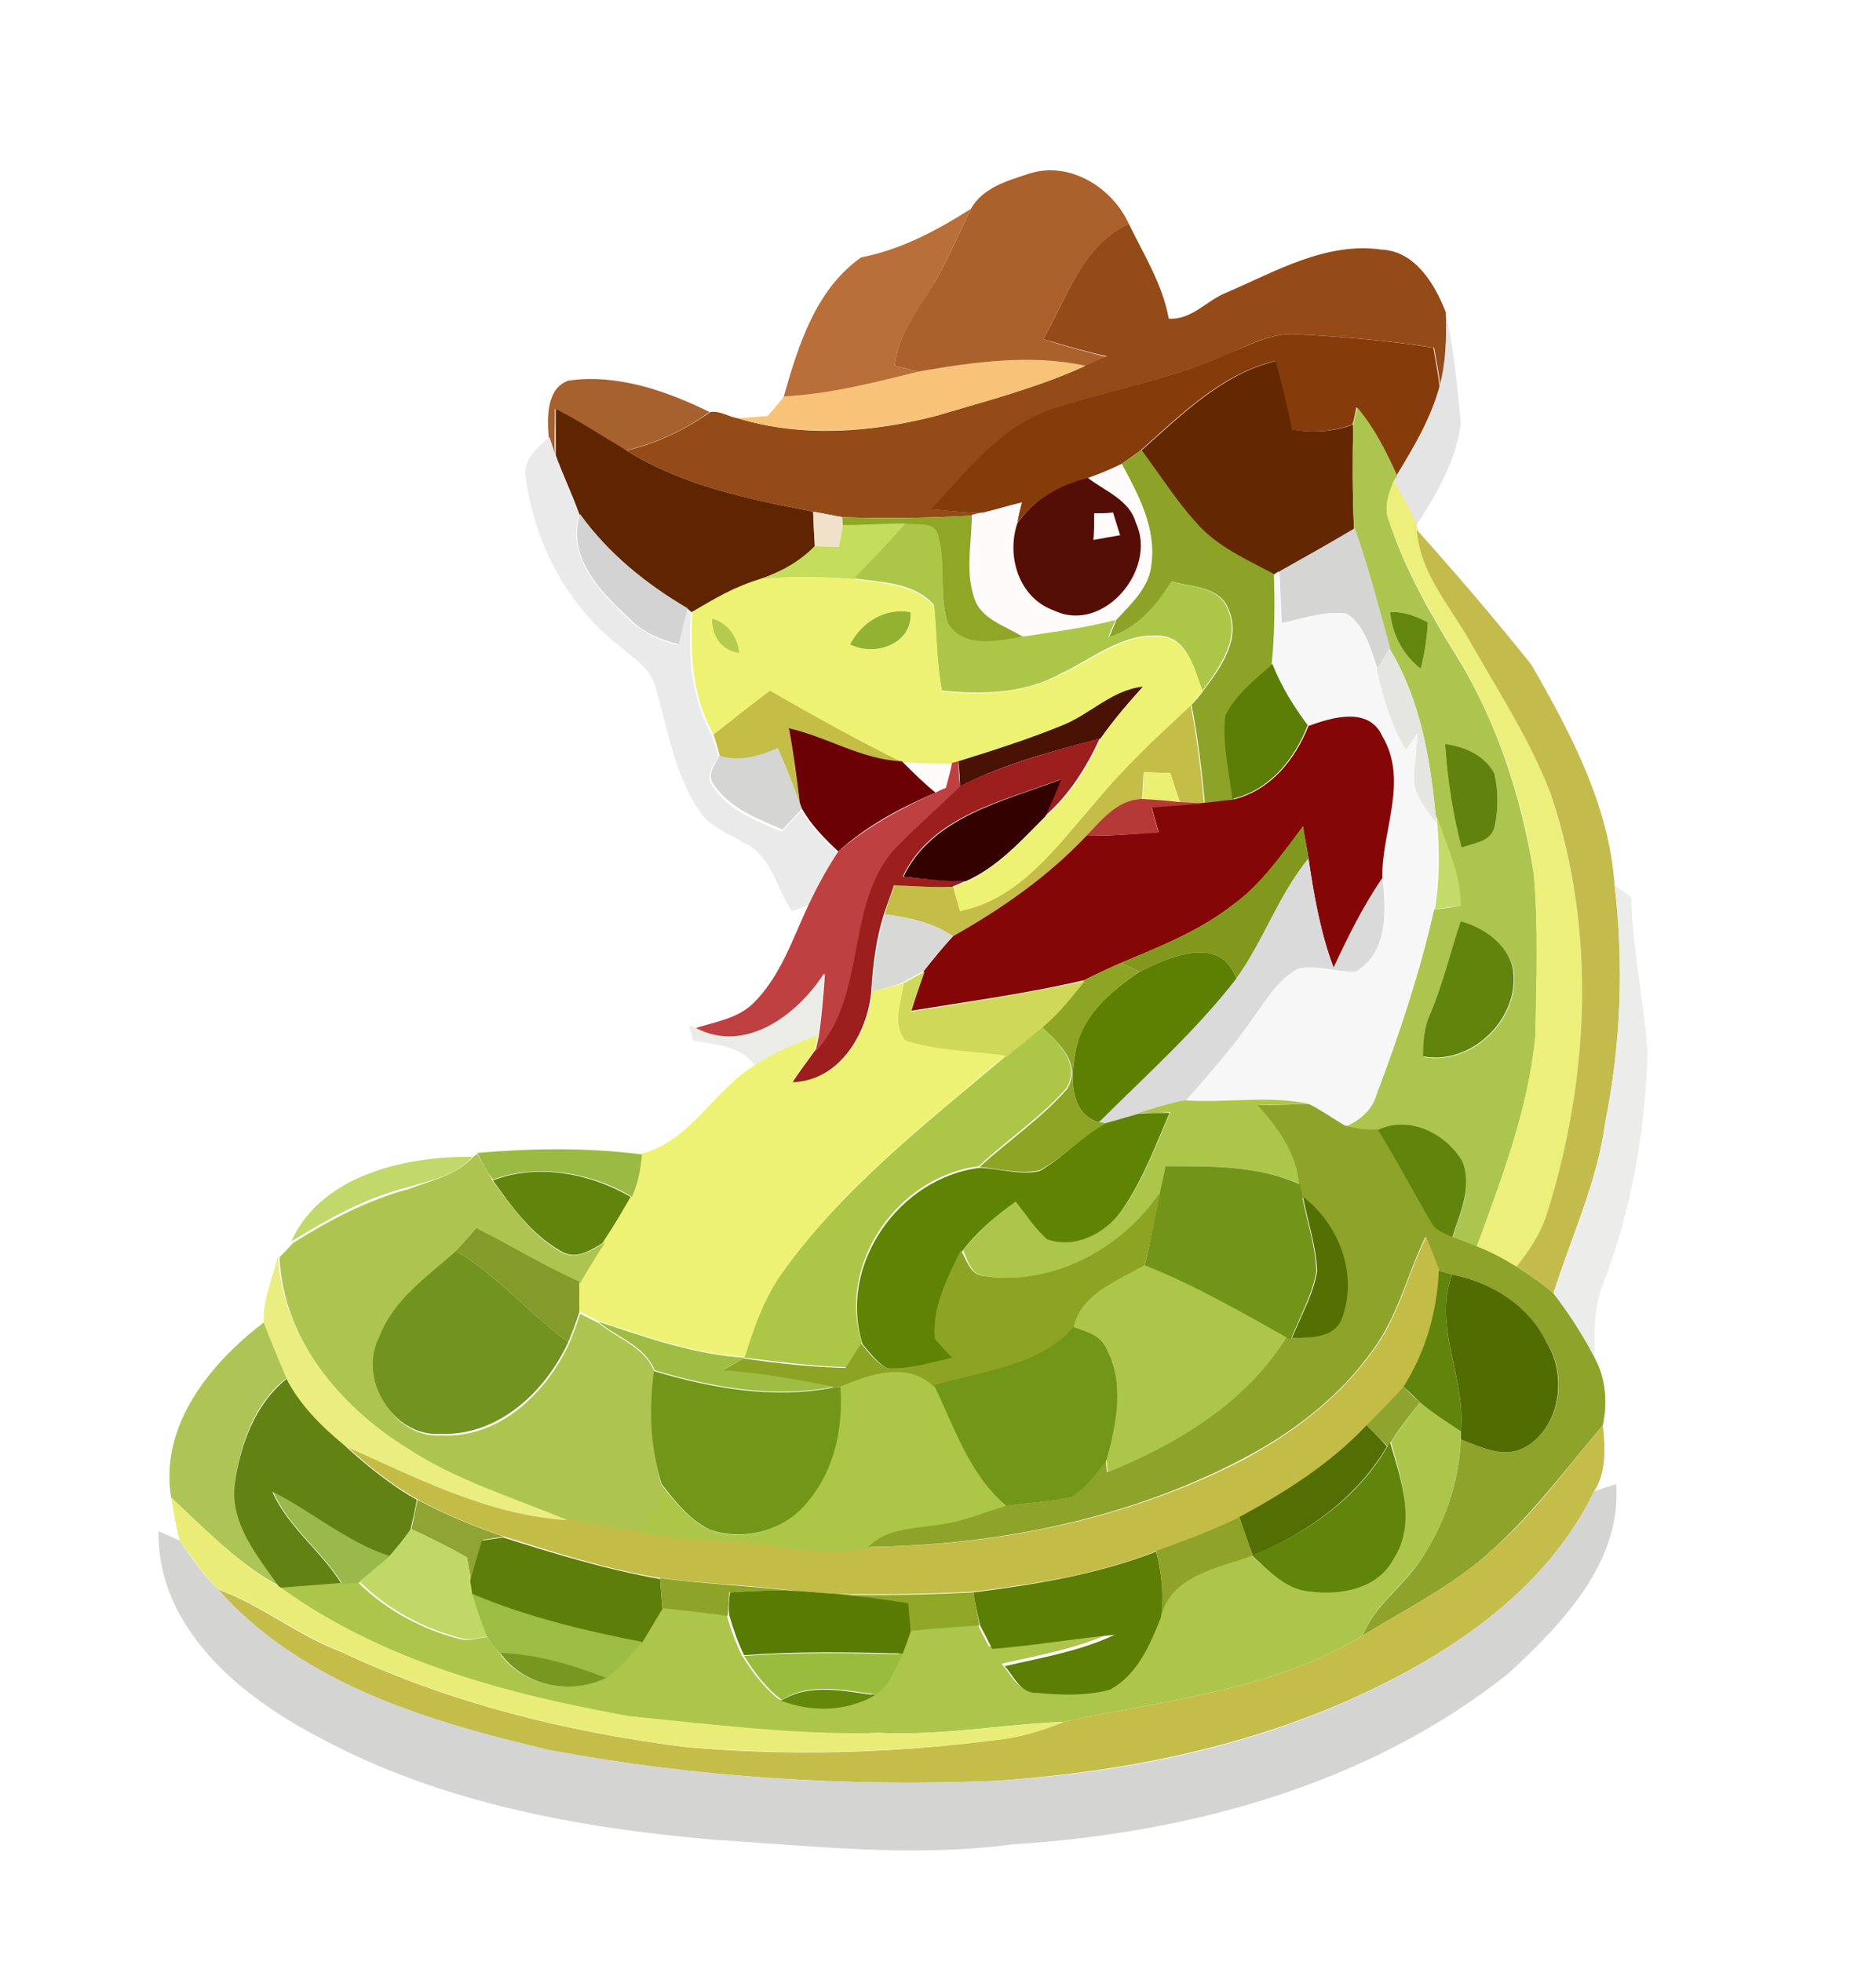 <?xml version="1.0" encoding="utf-8"?>
<!-- Generator: Adobe Illustrator 26.0.3, SVG Export Plug-In . SVG Version: 6.00 Build 0)  -->
<svg version="1.1" id="Layer_1" xmlns="http://www.w3.org/2000/svg" xmlns:xlink="http://www.w3.org/1999/xlink" x="0px" y="0px"
	 viewBox="0 0 239 250" style="enable-background:new 0 0 239 250;" xml:space="preserve">
<style type="text/css">
	.st0{fill:#AB612B;}
	.st1{fill:#B96F39;}
	.st2{fill:#944B18;}
	.st3{fill:#E5E4E4;}
	.st4{fill:#863B0A;}
	.st5{fill:#F8C378;}
	.st6{fill:#632701;}
	.st7{fill:#A7612E;}
	.st8{fill:#5F2501;}
	.st9{fill:#ACC54F;}
	.st10{fill:#EAEAEA;}
	.st11{fill:#8DA327;}
	.st12{fill:#FEFBFA;}
	.st13{fill:#540E06;}
	.st14{fill:#ECF07A;}
	.st15{fill:#F2E1CA;}
	.st16{fill:#D4D3D3;}
	.st17{fill:#8FA626;}
	.st18{fill:#C4DD5D;}
	.st19{fill:#ACC747;}
	.st20{fill:#D5D5D3;}
	.st21{fill:#C3BC4D;}
	.st22{fill:#EEF272;}
	.st23{fill:#F7F7F7;}
	.st24{fill:#94B232;}
	.st25{fill:#63860E;}
	.st26{fill:#B6CA4D;}
	.st27{fill:#E5E6E2;}
	.st28{fill:#5C7E06;}
	.st29{fill:#491205;}
	.st30{fill:#C4BD46;}
	.st31{fill:#C4BD47;}
	.st32{fill:#840606;}
	.st33{fill:#6B0105;}
	.st34{fill:#9C1F1D;}
	.st35{fill:#61830D;}
	.st36{fill:#BF4040;}
	.st37{fill:#EBEF72;}
	.st38{fill:#340101;}
	.st39{fill:#B53937;}
	.st40{fill:#C3DB68;}
	.st41{fill:#81981C;}
	.st42{fill:#D9DAD9;}
	.st43{fill:#ECECEB;}
	.st44{fill:#D8D8D7;}
	.st45{fill:#61840D;}
	.st46{fill:#5D8002;}
	.st47{fill:#8DA424;}
	.st48{fill:#EBECE8;}
	.st49{fill:#CFD858;}
	.st50{fill:#EEF274;}
	.st51{fill:#ABC648;}
	.st52{fill:#8DA32A;}
	.st53{fill:#5F8303;}
	.st54{fill:#C1D86A;}
	.st55{fill:#ADC550;}
	.st56{fill:#9BBA43;}
	.st57{fill:#729519;}
	.st58{fill:#8CA324;}
	.st59{fill:#557002;}
	.st60{fill:#839B29;}
	.st61{fill:#C3BC46;}
	.st62{fill:#EAEE80;}
	.st63{fill:#729320;}
	.st64{fill:#ACC649;}
	.st65{fill:#61840C;}
	.st66{fill:#516C01;}
	.st67{fill:#9FBD43;}
	.st68{fill:#ADC457;}
	.st69{fill:#729617;}
	.st70{fill:#729618;}
	.st71{fill:#628213;}
	.st72{fill:#8FA42E;}
	.st73{fill:#ACC64B;}
	.st74{fill:#536E02;}
	.st75{fill:#C4BD49;}
	.st76{fill:#61840B;}
	.st77{fill:#D4D4D3;}
	.st78{fill:#9BB94A;}
	.st79{fill:#E9ED78;}
	.st80{fill:#8FA432;}
	.st81{fill:#8EA327;}
	.st82{fill:#C0D866;}
	.st83{fill:#5D7E09;}
	.st84{fill:#5C7E04;}
	.st85{fill:#8EA428;}
	.st86{fill:#9CBC44;}
	.st87{fill:#597B03;}
	.st88{fill:#90A626;}
	.st89{fill:#779721;}
	.st90{fill:#9ABC3D;}
	.st91{fill:#648809;}
</style>
<g id="_x23_ab612bff">
	<path class="st0" d="M123.7,26.6c1.5-2.7,4.7-3.6,7.5-4.5c5.1-1.6,10.5,1.8,12.6,6.4c-5.8,2.8-7.9,9.4-10.9,14.7
		c2.7,0.9,5.4,1.6,8.1,2.3c-0.9,0.4-1.8,0.8-2.7,1.2c-7-1.6-14.2-0.5-21.1,0.7c-0.8-0.2-2.4-0.6-3.2-0.8c0.4-4.3,3.3-7.6,5.4-11.2
		C121,32.5,122.3,29.5,123.7,26.6z"/>
</g>
<g id="_x23_b96f39ff">
	<path class="st1" d="M109.7,32.8c5.1-1,9.6-3.4,14-6.2c-1.4,2.9-2.7,5.9-4.3,8.8c-2,3.6-5,6.9-5.4,11.2c0.8,0.2,2.4,0.6,3.2,0.8
		c-5.7,1.4-11.5,2.9-17.4,3.3C101.7,44,103.9,36.9,109.7,32.8z"/>
</g>
<g id="_x23_944b18ff">
	<path class="st2" d="M132.9,43.2c3-5.2,5-11.9,10.9-14.7c1.9,3.9,4.3,7.7,5.1,12.1c2.9,0.2,4.8-2.3,7.3-3.3
		c6.3-2.7,12.7-6.5,19.8-5.5c4.3,0.2,6.8,4.4,8.2,8c0.1,3.1,0.1,6.3-0.7,9.4c-0.2-1.6-0.5-3.3-0.8-4.9c-5.7-0.9-11.5-1.4-17.3-1.7
		c-3.3-0.3-6.2,1.3-9.1,2.6c-6.9,3-14.3,4.4-21.4,6.7c-6.9,2-11.4,8-16.1,13c2.2,0.2,4.4,0.4,6.6,0.5c-0.4,0.1-1.1,0.3-1.5,0.3
		c-5.5,0.3-11,0.4-16.5,0.2c-1.3-0.2-2.5-0.5-3.8-0.7c-8.2-1.6-16.6-3.3-23.8-7.8c3.9-0.9,7.4-2.6,10.7-4.9c1.2-0.2,2.3,0.6,3.5,0.8
		c8.2,2.5,17.1,1.8,25.2-0.3c6.4-1.9,13-3.6,19.1-6.4c0.9-0.4,1.8-0.8,2.7-1.2C138.3,44.8,135.6,44,132.9,43.2z"/>
</g>
<g id="_x23_e5e4e4ff">
	<path class="st3" d="M184.2,39.9c1,4.7,1.5,9.4,1.9,14.1c-0.6,4.7-3.1,9-5.7,13c-0.8-2-1.8-3.9-2.9-5.8l0.4-0.6
		c2.3-3.6,4.4-7.3,5.5-11.4C184.2,46.2,184.3,43,184.2,39.9z"/>
</g>
<g id="_x23_863b0aff">
	<path class="st4" d="M156.2,45.2c2.9-1.2,5.9-2.9,9.1-2.6c5.8,0.3,11.6,0.8,17.3,1.7c0.3,1.6,0.6,3.3,0.8,4.9
		c-1.1,4.1-3.3,7.8-5.5,11.4c-1.4-3.1-2.9-6.1-5.1-8.7c-0.1,0.5-0.3,1.6-0.5,2.2c-2.5,0.9-5.2,1.1-7.8,0.6c-0.7-2.9-1.4-5.8-2.1-8.7
		c-6.9,1.7-12,6.9-17.1,11.4c-0.8,0.6-1.7,1.2-2.5,1.8c-1.4,0.7-2.8,1.3-4.3,1.8c-3.6,0.9-6.9,2.7-9,5.8c0.1-0.7,0.5-2,0.6-2.7
		c-1.6,0.4-3.3,0.9-4.9,1.3c-2.2-0.1-4.4-0.3-6.6-0.5c4.7-5,9.2-11,16.1-13C141.9,49.6,149.4,48.2,156.2,45.2z"/>
</g>
<g id="_x23_f8c378ff">
	<path class="st5" d="M117.2,47.3c7-1.2,14.1-2.2,21.1-0.7c-6.1,2.8-12.7,4.5-19.1,6.4c-8.2,2.1-17.1,2.7-25.2,0.3
		c1.2-0.1,2.5-0.2,3.8-0.3c0.7-0.8,1.4-1.6,2.1-2.5C105.8,50.2,111.5,48.7,117.2,47.3z"/>
</g>
<g id="_x23_632701ff">
	<path class="st6" d="M145.4,57.4c5.1-4.5,10.2-9.7,17.1-11.4c0.8,2.9,1.5,5.8,2.1,8.7c2.6,0.5,5.3,0.3,7.8-0.6
		c-0.1,4.4-0.1,8.9,0.1,13.3c-3.1,1.9-6.4,3.7-9.6,5.5l-0.6,0.4c-3.5-2-7.3-3.6-10-6.6C149.8,63.7,147.7,60.5,145.4,57.4z"/>
</g>
<g id="_x23_a7612eff">
	<path class="st7" d="M72.4,48.5c6.2-0.9,12.5,1.3,18,4c-3.2,2.3-6.8,4-10.7,4.9c-2.9-1.9-5.9-3.7-9-5.3c0,2-0.1,4,0,6
		c-0.2-0.6-0.6-1.8-0.8-2.4C69.7,53.2,69.6,49.5,72.4,48.5z"/>
</g>
<g id="_x23_5f2501ff">
	<path class="st8" d="M70.8,52.1c3.1,1.6,6.1,3.5,9,5.3c7.2,4.5,15.6,6.2,23.8,7.8c0.1,1.5,0.1,2.9,0.2,4.4c-1.9,2-4.4,3.3-7,4.2
		c-3.1,1-5.9,2.6-8.7,4.2l-0.6-0.5c-5.3-3.1-10-7-13.7-12c-0.9-2.5-2.1-5-3-7.5C70.8,56.1,70.8,54.1,70.8,52.1z"/>
</g>
<g id="_x23_acc54fff">
	<path class="st9" d="M172.9,51.9c2.2,2.6,3.7,5.6,5.1,8.7l-0.4,0.6c-0.6,1.6-1.3,3.3-0.7,5c2,6.2,5.2,11.8,8.6,17.3
		c5.2,8.4,8.3,18,9.9,27.8c0.6,6.9,0.4,13.8,0.2,20.8c-0.9,9.3-4.3,18.1-7.5,26.9c-1-0.4-2.1-0.8-3.1-1.2c1-3.1,2.7-6.6,1.2-9.9
		c-2.1-3.5-6.8-5.7-10.7-3.8c-1.4,0.1-2.8-0.1-4.2-0.5c1.9-0.8,3.5-2.1,4.1-4.2c2.9-7.7,5.5-15.5,7.3-23.5c0.8-0.1,2.5-0.3,3.3-0.5
		c0-4.1-1.8-7.8-3.1-11.5c-0.7-7.4-2-14.8-5.9-21.3c-1.5-5.1-2.7-10.3-4.5-15.2c-0.2-4.4-0.2-8.9-0.1-13.3
		C172.5,53.5,172.8,52.5,172.9,51.9 M177.1,78c0.4,2.8,1.7,5.4,3.9,7.2c0.5-1.9,0.8-3.9,0.9-5.9C180.4,78.5,178.8,77.9,177.1,78
		 M184.1,94.8c0.3,4.4,1.1,8.9,2.1,13.2c1.5-0.7,3.7-0.7,4.2-2.6c0.5-2.2,0.5-4.6,0-6.8C189.1,96.3,186.6,95.1,184.1,94.8
		 M182.2,129.2c-0.8,1.7-0.9,3.6-0.8,5.5c6.3,1.1,12.5-5.1,11.4-11.4c-0.9-3-3.7-5-6.6-5.8C184.8,121.3,183.8,125.4,182.2,129.2z"/>
</g>
<g id="_x23_eaeaeaff">
	<path class="st10" d="M67,61c-0.5-2.4,1.4-3.9,3-5.3c0.2,0.6,0.6,1.8,0.8,2.4c0.9,2.5,2.1,4.9,3,7.5c-1.7,5.5,2.7,9.9,6.3,13.3
		c1.7,1.7,3.9,2.7,6.2,3.3c0.4-1.5,0.8-3.1,1.1-4.6l0.6,0.5c-0.3,5.4,0,10.8,2.7,15.6c0.3,0.9,0.6,1.8,0.8,2.7
		c-0.6,1.1-1.7,2.5-0.7,3.8c2,3.1,5.6,4.4,8.8,5.8c0.8-0.9,1.6-1.8,2.5-2.7c1.2,2,2.9,3.8,4.6,5.4c-1.4,2.1-2.6,4.4-3.7,6.6
		c-0.5,0.2-1.6,0.6-2.1,0.8c-2-2.9-2.6-7.1-6.1-8.7c-2-1.2-4.5-2.1-5.8-4.2c-3.1-4.7-3.9-10.3-5.5-15.6c-0.6-2.5-2.9-3.8-4.6-5.3
		C72.2,77.1,68.1,69.1,67,61z"/>
</g>
<g id="_x23_8da327ff">
	<path class="st11" d="M142.9,59.1c0.9-0.6,1.7-1.1,2.5-1.8c2.3,3.1,4.4,6.4,7,9.3c2.7,3.1,6.5,4.7,10,6.6c0.1,3.8,0,7.6-0.1,11.4
		c-2.2,2-4.7,3.9-6,6.6c-0.5,3.6,0.4,7.2,0.9,10.7c-1.2,0.2-2.5,0.3-3.7,0.4c-0.4-4.2-0.9-8.4-1.7-12.5c0.4-0.4,1.2-1.3,1.5-1.8
		c2.2-2.9,4.9-6.6,3.2-10.4c-1.1-2.9-4.7-2.8-7.2-3.5c-1.9,3.2-4.4,6-8,7.1c0.2-0.5,0.7-1.6,0.9-2.2c1.9-2.1,4.3-4.2,4.5-7.2
		C147.3,67.3,145,63,142.9,59.1z"/>
</g>
<g id="_x23_fefbfaff">
	<path class="st12" d="M138.6,60.9c1.4-0.5,2.9-1.1,4.3-1.8c2.1,3.9,4.4,8.1,3.7,12.7c-0.2,3-2.5,5.2-4.5,7.2
		c-3.9,1-7.8,1.5-11.7,2.1c-2.3-1.5-5.7-2.3-6.4-5.4c-0.9-3.3-0.2-6.7-0.2-10.1c0.4-0.1,1.1-0.3,1.5-0.3c1.6-0.4,3.3-0.9,4.9-1.3
		c-0.2,0.7-0.5,2-0.6,2.7c-1.5,4.2,0.2,9.5,4.6,11.2c6.3,3,13.2-5.3,10.4-11.2C143.9,63.7,140.8,62.6,138.6,60.9z"/>
	<path class="st12" d="M139.4,65.4c0.6,0,1.8,0,2.4,0c0.2,0.7,0.7,2.2,0.9,2.9c-1.1,0.2-2.2,0.4-3.4,0.6
		C139.4,67.7,139.4,66.5,139.4,65.4z"/>
	<path class="st12" d="M114.9,97c2.1,0.1,4.3,0.2,6.4,0.2c-0.3,1.1-0.5,2.2-0.8,3.2c-0.3,0.2-1,0.5-1.3,0.6
		C117.7,99.8,116.3,98.4,114.9,97z"/>
</g>
<g id="_x23_540e06ff">
	<path class="st13" d="M129.6,66.7c2.1-3.1,5.4-4.9,9-5.8c2.2,1.7,5.3,2.8,6.1,5.7c2.8,5.9-4.1,14.2-10.4,11.2
		C129.8,76.2,128.2,70.9,129.6,66.7 M139.4,65.4c0,1.2,0,2.3-0.1,3.4c1.1-0.2,2.2-0.4,3.4-0.6c-0.2-0.7-0.7-2.2-0.9-2.9
		C141.2,65.4,140,65.4,139.4,65.4z"/>
</g>
<g id="_x23_ecf07aff">
	<path class="st14" d="M176.9,66.2c-0.6-1.7,0-3.4,0.7-5c1,1.9,2.1,3.8,2.9,5.8l0.1,0.6c0.4,5.7,4.5,10,7.1,14.8
		c3.5,6.2,7.5,12.2,9.9,19c5.8,17.3,4.9,36.3-0.6,53.6c-0.7,2.4-2.2,4.6-3.8,6.5c-1.7-0.9-3.4-1.8-5.1-2.6
		c3.2-8.7,6.6-17.6,7.5-26.9c0.1-6.9,0.4-13.9-0.2-20.8c-1.5-9.7-4.7-19.3-9.9-27.8C182.2,78,178.9,72.3,176.9,66.2z"/>
</g>
<g id="_x23_f2e1caff">
	<path class="st15" d="M103.6,65.2c1.2,0.2,2.5,0.5,3.8,0.7l0.1,1c-0.1,0.7-0.4,2.1-0.5,2.8c-1,0-2.1-0.1-3.1-0.1
		C103.7,68.1,103.6,66.7,103.6,65.2z"/>
</g>
<g id="_x23_d4d3d3ff">
	<path class="st16" d="M80.2,78.8c-3.7-3.4-8-7.8-6.3-13.3c3.6,5,8.4,8.9,13.7,12c-0.4,1.5-0.8,3.1-1.1,4.6
		C84.1,81.5,81.9,80.6,80.2,78.8z"/>
</g>
<g id="_x23_8fa626ff">
	<path class="st17" d="M107.3,65.9c5.5,0.2,11,0.1,16.5-0.2c0,3.4-0.8,6.8,0.2,10.1c0.7,3.1,4.1,3.9,6.4,5.4
		c-3.2,0.4-7.8,1.7-9.7-1.9c-1.1-3.6-0.2-7.5-1.2-11c-0.4-1.9-2.8-1.3-4.2-1.5c-2.6,0-5.3,0.2-7.9,0.2L107.3,65.9z"/>
</g>
<g id="_x23_c4dd5dff">
	<path class="st18" d="M107.4,66.9c2.6,0,5.3-0.2,7.9-0.2c-2.1,2.4-4.3,4.7-6.5,7.1c-4-0.3-8-0.4-12,0c2.6-0.8,5-2.2,7-4.2
		c1,0,2.1,0.1,3.1,0.1C107,69,107.3,67.6,107.4,66.9z"/>
</g>
<g id="_x23_acc747ff">
	<path class="st19" d="M115.3,66.7c1.4,0.3,3.8-0.4,4.2,1.5c1.1,3.6,0.1,7.5,1.2,11c1.9,3.6,6.5,2.4,9.7,1.9
		c3.9-0.6,7.9-1.1,11.7-2.1c-0.2,0.5-0.7,1.6-0.9,2.2c3.6-1.1,6.1-4,8-7.1c2.5,0.7,6.1,0.6,7.2,3.5c1.7,3.8-1.1,7.5-3.2,10.4
		c-1.1-2.7-1.8-6.7-5.4-7c-4.8-0.4-8.7,3-12.8,4.9c-4.6,2.5-9.9,2.6-15,2.1c-0.7-3.6-0.7-7.3-1-10.9c-2.5-2.9-6.7-2.9-10.2-3.4
		C111,71.4,113.2,69.1,115.3,66.7z"/>
	<path class="st19" d="M128.1,134.6c1.5-1.3,3.1-2.5,4.6-3.8c2.1,2,5,4.7,3.2,7.8c-3.3,3.8-7.6,6.6-11.2,10
		c-10.3,1.3-18.1,12.4-14.9,22.5c-0.7,1-1.3,2.1-2,3.1c-4.3-0.1-8.7-0.7-13-1.2c1.1-3.7,2.4-7.4,4.6-10.5
		C107.2,151.5,117.9,143.2,128.1,134.6z"/>
	<path class="st19" d="M107.1,176.6c3.8-1.6,8.6-3.3,12,0c2.6,5.4,4.5,11.4,9.2,15.4c-2.7,0.8-5.2,1.9-8,2.3c-3.3,0.6-7,0.4-9.5,2.9
		c-5.6,1.5-11.3-0.3-16.9-0.6c-4.3-0.3-8.6-0.5-12.8-1.3c1.6-1.7,3-3.7,3.1-6.2c1.7,2.2,3.6,4.5,6.1,5.8c4.5,1.7,9.9,0,12.7-3.8
		C106.4,187.1,107.3,181.7,107.1,176.6z"/>
</g>
<g id="_x23_d5d5d3ff">
	<path class="st20" d="M163,72.8c3.2-1.8,6.4-3.6,9.6-5.5c1.8,5,3.1,10.2,4.5,15.2c-0.4,0.7-1.2,2-1.6,2.7c-0.9-2.5-1.6-5.5-3.9-7
		c-2.8-0.4-5.6,0.6-8.3,1.2C163.2,77.3,163.1,75.1,163,72.8z"/>
	<path class="st20" d="M91.7,96.2c2.6,0.8,5.1,0,7.4-1c0.9,2.3,1.9,4.7,2.8,7l0.3,0.8c-0.8,0.9-1.7,1.8-2.5,2.7
		c-3.2-1.4-6.8-2.7-8.8-5.8C90,98.7,91.1,97.4,91.7,96.2z"/>
</g>
<g id="_x23_c3bc4dff">
	<path class="st21" d="M187.6,82.3c-2.6-4.8-6.7-9.1-7.1-14.8c5,5.6,9.9,11.3,14.6,17.2c5,8.7,9.9,17.9,10.6,28.1
		c1.2,10.1,0.8,20.3-1.2,30.2c-1,7.6-4.3,14.5-6.6,21.8c-1.5-1.3-3.1-2.4-4.7-3.4c1.6-2,3-4.1,3.8-6.5c5.5-17.3,6.4-36.3,0.6-53.6
		C195.1,94.6,191.2,88.6,187.6,82.3z"/>
</g>
<g id="_x23_eef272ff">
	<path class="st22" d="M96.8,73.8c4-0.4,8-0.3,12,0c3.5,0.5,7.7,0.6,10.2,3.4c0.4,3.6,0.3,7.3,1,10.9c5.1,0.5,10.4,0.3,15-2.1
		c4.1-1.8,8-5.3,12.8-4.9c3.6,0.3,4.4,4.3,5.4,7c-0.4,0.4-1.1,1.3-1.5,1.8c-4.2,4-8.6,8-12.3,12.5c-4.8,5.5-9.4,12.2-17.1,13.8
		c-0.3-1-0.6-2.1-0.9-3.1c0.4-0.2,1.2-0.5,1.6-0.7c4.1-1.8,7.1-5.2,10.2-8.3c3.1-2.7,5.3-6.2,7-9.9c1.6-2.4,3.5-4.5,5.4-6.6
		c-3.9,0.4-6.7,3.5-10.2,4.9c-4.3,1.8-8.8,3.3-13.3,4.6l-0.8,0.2c-2.2,0-4.3,0-6.4-0.2c-5.7-2.8-11.3-5.8-16.8-9.1
		c-2.4,1.8-4.8,3.7-7.2,5.6c-2.7-4.8-3-10.2-2.7-15.6C90.9,76.3,93.7,74.7,96.8,73.8 M108.3,82.1c3.2,1.5,8.1,0,7.7-4.1
		C112.7,77.4,109.8,79.3,108.3,82.1 M90.7,78.8c0,2.3,1.2,4.1,3.5,4.4C93.9,81.1,92.8,79.4,90.7,78.8z"/>
</g>
<g id="_x23_f7f7f7ff">
	<path class="st23" d="M162.3,73.2l0.6-0.4c0.1,2.2,0.2,4.4,0.3,6.6c2.7-0.5,5.5-1.6,8.3-1.2c2.3,1.5,3,4.5,3.9,7
		c0.8,3.5,1.8,7.1,3.7,10.2c0.5-0.7,1-1.4,1.5-2.1c-0.1,2.2-0.5,4.3-0.4,6.5c0.3,1.9,1.8,3.4,2.8,5c0.2,3.7,0.3,7.3-0.3,11
		c-1.9,8-4.4,15.8-7.3,23.5c-0.6,2.1-2.2,3.4-4.1,4.2c-1.5-0.9-2.9-2-4.5-2.7c-5.2-1.2-10.7-0.1-16-0.5c3.1-3.4,6.1-6.9,8.7-10.7
		c1.7-2.3,3.2-4.9,5.7-6.2c2.4-0.5,4.9,0.5,7.3,0.4c4.2-2.4,4-7.8,3.4-11.9c-0.1-6.1,3.4-12.3,0-18.1c-1.7-3.7-6.4-2.4-9.4-1.3
		c-1.8-2.4-3.4-5-4.5-7.8C162.4,80.8,162.4,77.1,162.3,73.2z"/>
</g>
<g id="_x23_94b232ff">
	<path class="st24" d="M108.3,82.1c1.5-2.8,4.4-4.7,7.7-4.1C116.3,82.1,111.4,83.7,108.3,82.1z"/>
</g>
<g id="_x23_63860eff">
	<path class="st25" d="M177.1,78c1.7-0.1,3.3,0.5,4.8,1.3c-0.1,2-0.4,4-0.9,5.9C178.7,83.4,177.4,80.8,177.1,78z"/>
</g>
<g id="_x23_b6ca4dff">
	<path class="st26" d="M90.7,78.8c2.1,0.6,3.2,2.3,3.5,4.4C91.9,82.9,90.7,81.1,90.7,78.8z"/>
</g>
<g id="_x23_e5e6e2ff">
	<path class="st27" d="M175.4,85.3c0.4-0.7,1.2-2,1.6-2.7c3.9,6.4,5.2,13.9,5.9,21.3l0.1,1c-1.1-1.6-2.5-3.1-2.8-5
		c-0.1-2.2,0.3-4.3,0.4-6.5c-0.5,0.7-1,1.4-1.5,2.1C177.2,92.4,176.2,88.8,175.4,85.3z"/>
</g>
<g id="_x23_5c7e06ff">
	<path class="st28" d="M156.1,91.2c1.3-2.7,3.8-4.6,6-6.6c1.1,2.8,2.7,5.4,4.5,7.8c-1.7,4.4-4.9,8.3-9.6,9.4
		C156.6,98.4,155.7,94.8,156.1,91.2z"/>
</g>
<g id="_x23_491205ff">
	<path class="st29" d="M135.4,92.4c3.5-1.4,6.3-4.5,10.2-4.9c-1.9,2.1-3.8,4.3-5.4,6.6c-6.1,1.6-12.2,3.2-17.9,6.1
		c0-0.8-0.1-2.4-0.2-3.2C126.6,95.6,131,94.2,135.4,92.4z"/>
</g>
<g id="_x23_c4bd46ff">
	<path class="st30" d="M90.9,93.6c2.4-1.9,4.8-3.8,7.2-5.6c5.5,3.2,11.1,6.3,16.8,9.1c-5.1-0.2-9.5-3.1-14.4-4.2
		c0.6,3.1,1,6.3,1.4,9.4c-0.9-2.4-1.8-4.7-2.8-7c-2.3,1-4.9,1.8-7.4,1C91.4,95.3,91.2,94.4,90.9,93.6z"/>
</g>
<g id="_x23_c4bd47ff">
	<path class="st31" d="M139.4,102.4c3.7-4.5,8-8.5,12.3-12.5c0.8,4.1,1.3,8.3,1.7,12.5c-0.8-0.1-2.3-0.2-3.1-0.2
		c-0.4-1.2-0.8-2.4-1.2-3.7c-1.1,0-2.2-0.1-3.4-0.1c-0.1,1.1-0.1,2.2-0.2,3.4c-3.1,0.2-5.1,2.6-7.1,4.7c-4.9,5.2-10.8,9.3-17,12.8
		c-2.6-1.8-5.7-2.4-8.7-2.8c0.4-1.2,0.8-2.5,1.3-3.7c2.4,0.1,4.9,0.3,7.4,0.2c0.3,1,0.6,2.1,0.9,3.1
		C129.9,114.6,134.6,107.9,139.4,102.4z"/>
</g>
<g id="_x23_840606ff">
	<path class="st32" d="M166.7,92.5c3-1.1,7.7-2.5,9.4,1.3c3.4,5.7-0.1,12,0,18.1c-2.4,3.6-4.3,7.5-6.2,11.4
		c-1.7-4.5-2.5-9.2-3.2-13.9c-0.2-1.4-0.5-2.7-0.7-4.1c-2.6,3.5-5.2,7.3-8.8,9.9c-4.3,3.4-9.4,5.4-14.4,7.5
		c-1.6,0.7-3.1,1.4-4.7,2.2c-7.3,1.7-14.7,2.7-22.1,3.9c0.5-1.7,1.1-3.4,1.7-5.1c1.2-1.5,2.4-3,3.7-4.4c6.2-3.5,12.1-7.6,17-12.8
		c3.1,0,6.1-0.2,9.2-0.5c-0.3-1.1-0.6-2.1-0.9-3.2c2.2-0.2,4.4-0.3,6.6-0.5c1.2-0.1,2.5-0.3,3.7-0.4
		C161.8,100.8,165,96.8,166.7,92.5z"/>
</g>
<g id="_x23_6b0105ff">
	<path class="st33" d="M100.5,92.8c4.9,1.1,9.3,4,14.4,4.2c1.4,1.4,2.8,2.8,4.3,4c-4.4,1.9-8.8,4.2-12.4,7.5
		c-1.7-1.6-3.4-3.3-4.6-5.4l-0.3-0.8C101.5,99.1,101.1,95.9,100.5,92.8z"/>
</g>
<g id="_x23_9c1f1dff">
	<path class="st34" d="M122.2,100.2c5.7-2.8,11.8-4.5,17.9-6.1c-1.7,3.7-3.9,7.2-7,9.9c0.7-1.5,1.4-3.1,2-4.7
		c-7.3,2.8-16.4,4.6-20.1,12.4c2.6,0.3,5.3,0.5,7.9,0.6c-0.4,0.2-1.2,0.5-1.6,0.7c-2.5,0.1-4.9-0.1-7.4-0.2
		c-0.4,1.2-0.9,2.5-1.3,3.7c-1,3.2-1.4,6.5-1.6,9.8c-0.5,5.5-4.1,11.4-10.1,11.7c0.9-1.4,1.9-2.7,2.9-4.1c6.4-7,3.8-18.1,9.7-25.4
		C116.3,105.6,119.4,103,122.2,100.2z"/>
</g>
<g id="_x23_61830dff">
	<path class="st35" d="M184.1,94.8c2.5,0.3,5.1,1.5,6.3,3.8c0.5,2.2,0.5,4.6,0,6.8c-0.5,1.9-2.7,2-4.2,2.6
		C185.1,103.7,184.4,99.2,184.1,94.8z"/>
</g>
<g id="_x23_bf4040ff">
	<path class="st36" d="M121.3,97.2l0.8-0.2c0,0.8,0.1,2.4,0.2,3.2c-2.8,2.8-5.9,5.4-8.7,8.4c-5.9,7.3-3.2,18.4-9.7,25.4
		c0.1-0.5,0.3-1.5,0.4-1.9c0.4-2.6,0.6-5.3,0.8-8c-3.4,5.3-10.1,10.4-16.5,6.9c2.5-0.8,5.3-1.2,7.3-3.1c3.6-3.5,5.1-8.4,7.2-12.8
		c1.1-2.3,2.3-4.5,3.7-6.6c3.7-3.2,8-5.5,12.4-7.5c0.3-0.2,1-0.5,1.3-0.6C120.8,99.3,121.1,98.2,121.3,97.2z"/>
</g>
<g id="_x23_ebef72ff">
	<path class="st37" d="M145.7,98.4c1.1,0,2.2,0.1,3.4,0.1c0.4,1.2,0.8,2.4,1.2,3.7c-1.6-0.1-3.1-0.2-4.7-0.4
		C145.6,100.7,145.7,99.6,145.7,98.4z"/>
</g>
<g id="_x23_340101ff">
	<path class="st38" d="M115.1,111.7c3.7-7.7,12.8-9.6,20.1-12.4c-0.6,1.6-1.3,3.1-2,4.7c-3.1,3.1-6.1,6.5-10.2,8.3
		C120.3,112.3,117.7,112,115.1,111.7z"/>
</g>
<g id="_x23_b53937ff">
	<path class="st39" d="M138.4,106.5c2-2.1,4-4.6,7.1-4.7c1.6,0.1,3.1,0.2,4.7,0.4c0.8,0,2.3,0.1,3.1,0.2c-2.2,0.2-4.4,0.3-6.6,0.5
		c0.3,1.1,0.6,2.1,0.9,3.2C144.6,106.3,141.5,106.5,138.4,106.5z"/>
</g>
<g id="_x23_c3db68ff">
	<path class="st40" d="M183,103.9c1.3,3.8,3.1,7.4,3.1,11.5c-0.8,0.1-2.5,0.3-3.3,0.5c0.6-3.6,0.6-7.3,0.3-11L183,103.9z"/>
</g>
<g id="_x23_81981cff">
	<path class="st41" d="M157.2,115.2c3.6-2.7,6.1-6.4,8.8-9.9c0.2,1.3,0.5,2.7,0.7,4.1c-3.8,4.6-5.7,10.5-9.2,15.3
		c-2-5.7-8.5-2.8-12.3-0.9c-0.6-0.3-1.8-0.8-2.4-1.1C147.8,120.6,152.9,118.6,157.2,115.2z"/>
</g>
<g id="_x23_d9dad9ff">
	<path class="st42" d="M157.5,124.7c3.5-4.9,5.4-10.7,9.2-15.3c0.7,4.7,1.5,9.4,3.2,13.9c1.8-3.9,3.7-7.8,6.2-11.4
		c0.5,4.2,0.7,9.5-3.4,11.9c-2.4,0.1-4.9-0.9-7.3-0.4c-2.6,1.4-4.1,4-5.7,6.2c-2.6,3.8-5.6,7.2-8.7,10.7c-2,0.4-3.9,1-5.8,1.6
		c-1.4,0.4-2.8,0.8-4.2,1.2L140,143C145.9,137,152.2,131.3,157.5,124.7z"/>
</g>
<g id="_x23_ececebff">
	<path class="st43" d="M205.7,112.8c0.5,0.4,1.6,1.1,2.1,1.5c0.2,6.6,1.6,13.1,2.1,19.7c-0.3,10-2,20-5.6,29.4
		c-1.3,3.1-1.2,6.5-1.1,9.8c-1.5-2.9-3.3-5.7-5.3-8.3c2.3-7.2,5.6-14.2,6.6-21.8C206.5,133.1,206.9,122.9,205.7,112.8z"/>
</g>
<g id="_x23_d8d8d7ff">
	<path class="st44" d="M111.1,126.3c0.2-3.3,0.7-6.6,1.6-9.8c3.1,0.5,6.2,1,8.7,2.8c-1.3,1.4-2.5,2.9-3.7,4.4
		c-0.9,0.5-1.8,1-2.7,1.5C113.8,125.7,112.4,126,111.1,126.3z"/>
</g>
<g id="_x23_61840dff">
	<path class="st45" d="M182.2,129.2c1.6-3.8,2.6-7.9,3.9-11.8c2.9,0.8,5.8,2.8,6.6,5.8c1.2,6.3-5.1,12.6-11.4,11.4
		C181.3,132.8,181.4,130.9,182.2,129.2z"/>
	<path class="st45" d="M175.5,144c3.9-1.9,8.5,0.3,10.7,3.8c1.5,3.2-0.2,6.8-1.2,9.9c-1-0.5-2.2-0.8-2.7-1.9
		C180,151.9,177.9,147.9,175.5,144z"/>
	<path class="st45" d="M62.8,150.4c5.7-2.2,12.5-0.9,17.7,2.2c-1.1,1.9-2.3,3.8-3.4,5.6c-1.6,0.9-3.5,2.4-5.5,1.3
		C67.8,157.4,65.2,153.8,62.8,150.4z"/>
</g>
<g id="_x23_5d8002ff">
	<path class="st46" d="M145.2,123.8c3.8-1.9,10.3-4.8,12.3,0.9c-5.2,6.7-11.5,12.3-17.5,18.3c-3.8-1.1-3.6-5.8-3-8.9
		C137.7,129.5,141.5,126.3,145.2,123.8z"/>
</g>
<g id="_x23_8da424ff">
	<path class="st47" d="M138.1,124.9c1.6-0.8,3.1-1.5,4.7-2.2c0.6,0.3,1.8,0.8,2.4,1.1c-3.7,2.5-7.4,5.7-8.2,10.3
		c-0.6,3.1-0.8,7.8,3,8.9l0.9,0.1c-3,1.8-5.4,4.3-8.4,6c-2.5,0.6-5.2-0.2-7.7-0.4c3.7-3.4,7.9-6.2,11.2-10c1.8-3.2-1.1-5.8-3.2-7.8
		C134.8,129.1,136.4,127,138.1,124.9z"/>
</g>
<g id="_x23_ebece8ff">
	<path class="st48" d="M88.5,130.9c6.4,3.5,13.1-1.6,16.5-6.9c-0.2,2.7-0.3,5.3-0.8,8c-2.8,1-5.5,2.2-8,3.8
		c-1.8-2.6-5.1-2.7-7.9-3.2c-0.1-0.5-0.4-1.5-0.5-1.9L88.5,130.9z"/>
</g>
<g id="_x23_cfd858ff">
	<path class="st49" d="M115.1,125.3c0.9-0.5,1.8-1,2.7-1.5c-0.6,1.7-1.2,3.4-1.7,5.1c7.4-1.2,14.8-2.3,22.1-3.9
		c-1.7,2.1-3.3,4.2-5.4,5.9c-1.5,1.3-3.1,2.5-4.6,3.8c-4.2-0.6-8.6-0.6-12.7-1.9C113.5,130.6,114.8,127.7,115.1,125.3z"/>
</g>
<g id="_x23_eef274ff">
	<path class="st50" d="M111.1,126.3c1.3-0.3,2.7-0.6,4-1c-0.2,2.4-1.6,5.3,0.3,7.3c4.1,1.3,8.4,1.3,12.7,1.9
		c-10.1,8.6-20.9,16.9-28.6,27.9c-2.2,3.2-3.5,6.9-4.6,10.5c-6.5-0.4-12.6-2.6-18.7-4.6c-0.8-0.4-1.6-0.8-2.4-1.2c0-1.3,0-2.6,0-3.9
		c1.1-1.7,2.1-3.5,3.2-5.2c1.2-1.8,2.3-3.7,3.4-5.6c0.8-1.7,1.1-3.6,1.3-5.4c6.2-1.5,9.2-8.1,14.5-11.3c2.5-1.6,5.2-2.8,8-3.8
		c-0.1,0.5-0.3,1.4-0.4,1.9c-1,1.3-2,2.7-2.9,4.1C107,137.7,110.6,131.8,111.1,126.3z"/>
</g>
<g id="_x23_abc648ff">
	<path class="st51" d="M145.1,141.8c1.9-0.6,3.8-1.2,5.8-1.6c5.3,0.4,10.8-0.7,16,0.5c-2.2,0-4.4,0-6.6,0.1c2.5,2.9,5,6.1,5.4,10.1
		c-5.4-2.4-11.4-2.3-17.1-2.3c-0.2,1.1-0.5,2.2-0.7,3.3c-4.7,7.3-13.7,12-22.4,10.7c-1.8-0.1-2.2-2-2.8-3.3c1.9-2.4,4.3-4.5,6.8-6.3
		c1.3,1.7,2.4,3.4,4,4.8c3.6,1.4,7.6-0.8,9.6-3.8c2.6-3.8,4.2-8.1,6-12.3C147.7,141.8,146.4,141.8,145.1,141.8z"/>
</g>
<g id="_x23_8da32aff">
	<path class="st52" d="M160.2,140.8c2.2,0,4.4-0.1,6.6-0.1c1.6,0.8,3,1.8,4.5,2.7c1.3,0.4,2.8,0.6,4.2,0.5c2.4,3.8,4.5,7.9,6.8,11.8
		c0.5,1.1,1.7,1.4,2.7,1.9c1,0.4,2.1,0.8,3.1,1.2c1.8,0.7,3.5,1.6,5.1,2.6c1.6,1,3.2,2.1,4.7,3.4c2,2.6,3.8,5.4,5.3,8.3
		c1.4,2.6,1.6,5.7,1,8.5c-4.5,5.3-8.7,11-13.9,15.7c-4.9,4.6-11,7.6-16.7,11.1c1.5-3.8,5.1-6.2,7.3-9.5c3.1-4.6,5-10,5.2-15.5
		c2.6,1,5.5,2.5,8.2,1c4.5-2.6,5.5-9.1,2.7-13.4c-2.4-4.7-7-7.6-12-8.6c-0.4-0.1-1.3-0.4-1.7-0.5c-0.5-1.4-1.1-2.9-1.7-4.3
		c-2.3,4.7-3.5,10.1-6.7,14.4c-4.3,6.1-10.4,10.7-17,14.1c-14.5,7.5-31,10.8-47.3,11c2.5-2.5,6.2-2.3,9.5-2.9c2.8-0.4,5.3-1.5,8-2.3
		c2.8-0.5,5.6-0.5,8.4-1.2c1.8-1.2,3.1-3,4.4-4.7c0,0.4,0.1,1.2,0.1,1.6c8.9-3.6,17.7-8.9,22.8-17.2l0.6,0.1c2.3-0.1,5.5,0,6.4-2.6
		c2.1-5.5-0.3-11.9-5-15.4c-0.1-0.4-0.2-1.2-0.3-1.6C165.2,146.9,162.8,143.7,160.2,140.8z"/>
</g>
<g id="_x23_5f8303ff">
	<path class="st53" d="M140.9,143.1c1.4-0.4,2.8-0.8,4.2-1.2c1.3-0.1,2.6-0.1,3.9-0.1c-1.8,4.2-3.4,8.5-6,12.3c-2,3-6,5.1-9.6,3.8
		c-1.6-1.4-2.7-3.2-4-4.8c-2.5,1.8-4.9,3.8-6.8,6.3c-1.7,3.5-3.8,7.3-3.3,11.3c0.7,0.8,1.4,1.6,2.2,2.4c-2.8,0.6-5.5,1.5-8.3,1.3
		c-1.4-0.6-2.3-2-3.3-3.1c-3.2-10.1,4.6-21.2,14.9-22.5c2.6,0.1,5.2,1,7.7,0.4C135.5,147.4,137.9,144.8,140.9,143.1z"/>
</g>
<g id="_x23_c1d86aff">
	<path class="st54" d="M37.1,158.2c3.8-8.5,14.6-10.9,23.1-10.8c-2.1,2.4-5.4,3-8.3,3.9C46.6,152.6,41.8,155.3,37.1,158.2z"/>
</g>
<g id="_x23_adc550ff">
	<path class="st55" d="M60.3,147.4l0.5-0.4c0.6,1.2,1.3,2.3,2,3.5c2.5,3.4,5,7,8.8,9.1c1.9,1,3.9-0.4,5.5-1.3
		c-1.1,1.7-2.2,3.5-3.2,5.2c-4.5-2-8.7-4.6-13.1-6.8c-0.9,1-1.7,2-2.6,2.9c-3.6,3.3-8,6.2-9.8,11c-2.7,5.2,1.8,12.7,7.8,12.3
		c7.4,0.4,13.4-5.4,16.3-11.7c0.5-1.2,1-2.5,1.4-3.8c0.8,0.4,1.6,0.8,2.4,1.2c2.4,2,6,3.1,7.1,6.3c-0.6,4.8-0.5,9.7,0.9,14.4
		c-0.2,2.4-1.5,4.4-3.1,6.2c-2.9-0.6-5.8-1.1-8.7-1.6c-6.9-2.9-14.3-5.1-20.6-9.3c-8.6-5.3-15.8-13.9-16.3-24.4
		c0.4-0.4,1.3-1.3,1.7-1.8c4.6-2.9,9.5-5.5,14.8-6.9C54.9,150.4,58.1,149.8,60.3,147.4z"/>
</g>
<g id="_x23_9bba43ff">
	<path class="st56" d="M60.8,146.9c7-0.6,14.1-0.7,21,0.2c-0.2,1.9-0.5,3.7-1.3,5.4c-5.1-3.1-12-4.3-17.7-2.2
		C62,149.3,61.4,148.1,60.8,146.9z"/>
</g>
<g id="_x23_729519ff">
	<path class="st57" d="M148.5,148.6c5.8,0,11.8-0.1,17.1,2.3c0.1,0.4,0.3,1.2,0.3,1.6c0.6,3.1,1.7,6.2,1.8,9.5
		c-0.5,3-2.1,5.7-3.2,8.6l-0.6-0.1c-5.9-3.3-11.8-6.7-18.1-9.2c0.8-3.1,1.3-6.3,2-9.4C148,150.8,148.3,149.7,148.5,148.6z"/>
</g>
<g id="_x23_8ca324ff">
	<path class="st58" d="M125.4,162.6c8.7,1.3,17.6-3.5,22.4-10.7c-0.6,3.1-1.2,6.3-2,9.4c-3.4,2-8.1,3.6-9,7.9
		c-4.5,5-11.7,5.6-17.8,7.5c-3.4-3.3-8.2-1.6-12,0l-0.9,0.1c-4.7-0.9-9.4-1.8-14.2-2.1c1-0.5,1.9-1.1,2.8-1.6
		c4.3,0.6,8.6,1.1,13,1.2c0.7-1,1.3-2.1,2-3.1c1,1.1,1.9,2.5,3.3,3.1c2.8,0.2,5.6-0.7,8.3-1.3c-0.8-0.8-1.5-1.6-2.2-2.4
		c-0.4-4,1.6-7.8,3.3-11.3C123.2,160.6,123.6,162.5,125.4,162.6z"/>
</g>
<g id="_x23_557002ff">
	<path class="st59" d="M167.8,162c-0.1-3.2-1.2-6.3-1.8-9.5c4.6,3.5,7,9.8,5,15.4c-1,2.7-4.1,2.5-6.4,2.6
		C165.7,167.7,167.3,165,167.8,162z"/>
</g>
<g id="_x23_839b29ff">
	<path class="st60" d="M60.7,156.5c4.4,2.2,8.6,4.8,13.1,6.8c0,1.3,0,2.6,0,3.9c-0.4,1.3-0.9,2.6-1.4,3.8c-5-3.6-9-8.5-14.3-11.6
		C59,158.5,59.8,157.5,60.7,156.5z"/>
</g>
<g id="_x23_c3bc46ff">
	<path class="st61" d="M175,172c3.2-4.3,4.3-9.6,6.7-14.4c0.6,1.4,1.1,2.8,1.7,4.3c-0.2,5.2-1.7,10.4-4.5,14.8
		c-1.5,1.7-3.1,3.3-4.7,4.9c-4.6,4.9-10.3,8.6-16.2,11.7c-3.4,1.7-7,3-10.6,4.3c-7.5,3-15.4,4.2-23.3,5.2
		c-5.7,0.3-11.5,0.4-17.2,0.3c-1.8-0.1-3.7-0.3-5.5-0.4c-5.7-0.7-11.4-0.9-17.1-1.6c-6.8-1.1-13.4-3.2-20-5.3
		c-3.8-1.3-7.5-2.8-11-4.7c-3.4-1.9-6.5-4.4-9.3-7c9.2,4,18.3,8.8,28.5,9.5c2.9,0.5,5.8,1.1,8.7,1.6c4.2,0.8,8.5,1,12.8,1.3
		c5.6,0.3,11.3,2.1,16.9,0.6c16.3-0.2,32.7-3.5,47.3-11C164.6,182.7,170.7,178.1,175,172z"/>
</g>
<g id="_x23_eaee80ff">
	<path class="st62" d="M33.6,168.6c-0.2-3,1.2-5.8,1.8-8.6c0.6,10.4,7.8,19.1,16.3,24.4c6.3,4.2,13.7,6.4,20.6,9.3
		c-10.2-0.6-19.4-5.5-28.5-9.5c-2.9-2.4-5.6-5.1-7.3-8.4C35.5,173.3,34.5,171,33.6,168.6z"/>
</g>
<g id="_x23_729320ff">
	<path class="st63" d="M48.3,170.4c1.8-4.8,6.1-7.7,9.8-11c5.3,3.1,9.3,8,14.3,11.6c-2.9,6.3-8.9,12-16.3,11.7
		C50,183.1,45.6,175.6,48.3,170.4z"/>
</g>
<g id="_x23_acc649ff">
	<path class="st64" d="M136.8,169.1c0.9-4.3,5.6-5.9,9-7.9c6.3,2.5,12.2,5.9,18.1,9.2c-5.1,8.3-13.9,13.6-22.8,17.2
		c0-0.4-0.1-1.2-0.1-1.6c1.1-4.6,2.3-9.7,0-14.1C140.4,170.1,138.4,169.8,136.8,169.1z"/>
</g>
<g id="_x23_61840cff">
	<path class="st65" d="M183.3,161.9c0.4,0.1,1.3,0.4,1.7,0.5c-2.5,6.6,1.8,13.3,1.1,20c-1.8-1.2-3.6-2.3-5.2-3.7
		c-0.7-0.7-1.4-1.4-2.1-2C181.6,172.3,183.1,167.1,183.3,161.9z"/>
</g>
<g id="_x23_516c01ff">
	<path class="st66" d="M186.1,182.4c0.7-6.8-3.6-13.4-1.1-20c5,1,9.7,3.9,12,8.6c2.7,4.3,1.8,10.8-2.7,13.4c-2.7,1.5-5.6,0-8.2-1
		L186.1,182.4z"/>
</g>
<g id="_x23_9fbd43ff">
	<path class="st67" d="M76.2,168.4c6.1,2,12.2,4.2,18.7,4.6c-0.9,0.5-1.9,1.1-2.8,1.6c4.8,0.3,9.5,1.2,14.2,2.1
		c-7.7,1.5-15.5,0.1-22.9-2.1C82.2,171.5,78.6,170.4,76.2,168.4z"/>
</g>
<g id="_x23_adc457ff">
	<path class="st68" d="M21.8,190.8c-1.5-9.2,5-17.1,11.8-22.3c0.9,2.4,1.9,4.8,2.9,7.1c-4.1,3.2-5.9,8.4-6.6,13.4
		c-0.5,5.2,3,9.3,5.9,13.2C30.4,199.3,26.2,195,21.8,190.8z"/>
</g>
<g id="_x23_729617ff">
	<path class="st69" d="M136.8,169.1c1.6,0.6,3.5,1,4.2,2.8c2.3,4.4,1.2,9.5,0,14.1c-1.3,1.7-2.6,3.5-4.4,4.7
		c-2.7,0.7-5.6,0.7-8.4,1.2c-4.7-4-6.6-10-9.2-15.4C125.2,174.7,132.3,174.1,136.8,169.1z"/>
</g>
<g id="_x23_729618ff">
	<path class="st70" d="M83.3,174.7c7.4,2.2,15.2,3.6,22.9,2.1l0.9-0.1c0.3,5.1-0.7,10.4-4,14.4c-2.8,3.8-8.2,5.4-12.7,3.8
		c-2.6-1.3-4.4-3.6-6.1-5.8C82.8,184.4,82.7,179.5,83.3,174.7z"/>
</g>
<g id="_x23_628213ff">
	<path class="st71" d="M29.9,189.1c0.7-5,2.6-10.2,6.6-13.4c1.7,3.3,4.4,6,7.3,8.4c2.9,2.6,5.9,5.1,9.3,7c-0.2,1.2-0.5,2.5-0.8,3.8
		c-0.8,1.2-1.7,2.3-2.7,3.4c-5.5-1.8-9.8-5.6-14.9-8.2c2,4.5,6.2,7.5,8.8,11.7c-2.6,0.2-5.2,0.4-7.8,0.6
		C32.9,198.4,29.3,194.2,29.9,189.1z"/>
</g>
<g id="_x23_8fa42eff">
	<path class="st72" d="M174.1,181.6c1.6-1.6,3.2-3.2,4.7-4.9c0.7,0.7,1.4,1.4,2.1,2c-1.3,1.6-2.6,3.3-3.7,5l-0.4,0.6
		C175.9,183.4,175,182.5,174.1,181.6z"/>
</g>
<g id="_x23_acc64bff">
	<path class="st73" d="M177.2,183.7c1.2-1.7,2.4-3.4,3.7-5c1.7,1.4,3.5,2.5,5.2,3.7l0,1c-0.2,5.5-2.1,11-5.2,15.5
		c-2.3,3.3-5.8,5.7-7.3,9.5c-11.5,7-25.2,8.2-38.1,11c-7.8,0.3-15.6,1.8-23.5,1.4c-10.6,0.4-21.2-1-31.8-2.1
		c-15.6-2.8-31.5-7-44.5-16.4c2.6-0.2,5.2-0.4,7.8-0.6c0.7,0,1.4-0.1,2.1-0.1c3.6,3.6,8.3,6.1,13.2,7.3c1.1,0.2,2.2-0.2,3.2-0.3
		c0.5,0.7,1.1,1.3,1.6,2c3,4.2,8.9,5.4,13.5,3.2c1.7-1.4,3.2-3,4.6-4.7c0.9-1.4,1.8-2.9,2.6-4.3c2.8,0.3,5.6,0.6,8.3,1
		c0.5,1.8,1.1,3.5,1.9,5.1c1.3,2.1,2.8,4.1,4.7,5.6c3.9,1.5,8.4,1.4,12-0.7c1.8-1.1,2.5-3.4,3.4-5.1c0.4-1,0.8-2,1.1-3.1
		c2.9-0.3,5.8-0.5,8.8-0.7c0.5,1,1,2,1.5,2.9c5.2-0.3,10.4-1.3,15.6-1.8c-4.4,2.1-9.3,2.9-14,4c1.2,1.3,2,3.5,4.1,3.4
		c3.1,0.3,6.3,0.4,9.3-0.4c3.5-1.9,5.1-5.7,6.5-9.2c1.3-5.3,7.3-6.2,11.7-7.8c2.2,1.9,4.4,4.3,7.5,4.6c3.9,0.5,8.4-0.5,10.5-4.1
		C180.5,194.1,178.5,188.5,177.2,183.7z"/>
</g>
<g id="_x23_536e02ff">
	<path class="st74" d="M157.9,193.3c5.9-3.2,11.6-6.8,16.2-11.7c0.9,0.9,1.8,1.8,2.6,2.7c-3.8,6.5-10.2,11.1-17.1,13.9
		C159,196.6,158.4,194.9,157.9,193.3z"/>
</g>
<g id="_x23_c4bd49ff">
	<path class="st75" d="M190.3,197.3c5.3-4.6,9.4-10.4,13.9-15.7c0.3,2.8,0.5,5.9-1.1,8.4c-6,12.4-17.9,20.5-30.1,26.1
		c-14.4,6.6-30.2,9.7-46,10.8c-19.1,0.8-38.2-0.4-57-3.9c-15.3-3.6-31.6-8.4-42.3-20.5c5.6,2,10.2,5.9,15.8,8
		c13.8,6.5,28.7,10.2,43.8,12.1c13.2,1.2,26.5,0.8,39.6-0.9c3-0.3,5.9-1.2,8.6-2.3c12.9-2.8,26.6-4,38.1-11
		C179.3,204.9,185.4,201.9,190.3,197.3z"/>
</g>
<g id="_x23_61840bff">
	<path class="st76" d="M176.7,184.4l0.4-0.6c1.4,4.8,3.4,10.3,0.4,14.9c-2,3.7-6.6,4.6-10.5,4.1c-3.1-0.2-5.3-2.6-7.5-4.6
		C166.5,195.4,172.9,190.9,176.7,184.4z"/>
</g>
<g id="_x23_d4d4d3ff">
	<path class="st77" d="M203.1,190c0.9-0.3,1.8-0.6,2.8-0.9c0.7,10-6.9,17.8-13.7,24.1c-17.8,14.2-40.7,20.4-63.2,21.8
		c-12.7,1.7-25.5,0.2-38.2-0.6c-17.2-1.5-34.7-4.7-50.1-13c-10-5.2-20.7-13.9-20.5-26.3c0.9,0.4,1.8,0.8,2.7,1.2
		c1.5,2.2,3,4.4,4.9,6.2c10.8,12.2,27.1,16.9,42.3,20.5c18.8,3.5,37.9,4.7,57,3.9c15.8-1,31.5-4.1,46-10.8
		C185.2,210.5,197.1,202.4,203.1,190z"/>
</g>
<g id="_x23_9bb94aff">
	<path class="st78" d="M34.8,190.1c5.1,2.6,9.4,6.4,14.9,8.2c-1.3,1.2-2.7,2.3-4,3.4c-0.7,0-1.4,0.1-2.1,0.1
		C41,197.6,36.8,194.6,34.8,190.1z"/>
</g>
<g id="_x23_e9ed78ff">
	<path class="st79" d="M21.8,190.8c4.4,4.1,8.7,8.5,14,11.5c13,9.4,28.9,13.6,44.5,16.4c10.6,1,21.1,2.4,31.8,2.1
		c7.9,0.4,15.6-1.1,23.5-1.4c-2.8,1.1-5.6,2-8.6,2.3c-13.1,1.7-26.4,2-39.6,0.9c-15.1-1.9-30-5.6-43.8-12.1c-5.5-2.1-10.2-6-15.8-8
		c-1.9-1.9-3.4-4.1-4.9-6.2C22.4,194.5,22.1,192.6,21.8,190.8z"/>
</g>
<g id="_x23_8fa432ff">
	<path class="st80" d="M53.2,191.1c3.5,1.9,7.2,3.4,11,4.7c-0.7,0.1-2,0.3-2.7,0.4c-0.5,1.7-1.1,3.4-1.5,5.1
		c-0.1-0.7-0.4-2.1-0.5-2.8c-2.3-1.3-4.6-2.5-7.1-3.6C52.7,193.6,52.9,192.4,53.2,191.1z"/>
</g>
<g id="_x23_8ea327ff">
	<path class="st81" d="M147.3,197.6c3.6-1.3,7.2-2.6,10.6-4.3c0.6,1.6,1.1,3.3,1.7,4.9c-4.4,1.6-10.4,2.5-11.7,7.8
		C148.3,203.2,148,200.4,147.3,197.6z"/>
</g>
<g id="_x23_c0d866ff">
	<path class="st82" d="M49.7,198.2c0.9-1.1,1.8-2.2,2.7-3.4c2.4,1.1,4.8,2.3,7.1,3.6c0.1,0.7,0.4,2.1,0.5,2.8
		c0.1,0.4,0.2,1.3,0.3,1.8c0.5,1.9,1.2,3.7,1.9,5.5c-1.1,0.2-2.2,0.5-3.2,0.3c-4.9-1.2-9.6-3.7-13.2-7.3
		C47,200.5,48.4,199.4,49.7,198.2z"/>
</g>
<g id="_x23_5d7e09ff">
	<path class="st83" d="M61.4,196.3c0.7-0.1,2-0.3,2.7-0.4c6.6,2.1,13.2,4.1,20,5.3c0.1,1.3,0.2,2.5,0.3,3.8
		c-0.9,1.4-1.7,2.9-2.6,4.3c-7.4-1.4-14.7-3.2-21.6-6.1c-0.1-0.4-0.2-1.3-0.3-1.8C60.4,199.6,60.9,197.9,61.4,196.3z"/>
</g>
<g id="_x23_5c7e04ff">
	<path class="st84" d="M124,202.9c7.9-1,15.9-2.3,23.3-5.2c0.7,2.7,1,5.6,0.6,8.4c-1.4,3.5-3,7.3-6.5,9.2c-3,0.8-6.2,0.7-9.3,0.4
		c-2.1,0.1-2.9-2.1-4.1-3.4c4.7-1.1,9.6-1.9,14-4c-5.2,0.5-10.4,1.4-15.6,1.8c-0.5-1-1-2-1.5-2.9C124.5,205.6,124.2,204.3,124,202.9
		z"/>
</g>
<g id="_x23_8ea428ff">
	<path class="st85" d="M84.1,201.1c5.7,0.7,11.4,1,17.1,1.6c-2.8-0.1-5.5,0-8.3,0.2c0,0.7-0.1,2.2-0.2,3c-2.8-0.4-5.6-0.7-8.3-1
		C84.3,203.6,84.2,202.4,84.1,201.1z"/>
</g>
<g id="_x23_9cbc44ff">
	<path class="st86" d="M60.2,203.1c6.9,2.9,14.3,4.7,21.6,6.1c-1.3,1.7-2.9,3.3-4.6,4.7c-4.3-1.7-8.8-3-13.5-3.2
		c-0.6-0.7-1.1-1.3-1.6-2C61.4,206.8,60.7,205,60.2,203.1z"/>
</g>
<g id="_x23_597b03ff">
	<path class="st87" d="M93,202.9c2.8-0.2,5.5-0.3,8.3-0.2c1.8,0.1,3.7,0.3,5.5,0.4c3,0.2,6,0.6,9,1c0.1,1.2,0.2,2.4,0.3,3.5
		c-0.3,1-0.7,2.1-1.1,3.1c-6.7-0.2-13.5-0.3-20.2,0.2c-0.8-1.6-1.4-3.4-1.9-5.1C92.8,205.1,92.9,203.7,93,202.9z"/>
</g>
<g id="_x23_90a626ff">
	<path class="st88" d="M106.8,203.2c5.7,0.1,11.5,0,17.2-0.3c0.2,1.4,0.5,2.8,0.8,4.2c-2.9,0.2-5.8,0.4-8.8,0.7
		c-0.1-1.2-0.2-2.4-0.3-3.5C112.8,203.8,109.8,203.4,106.8,203.2z"/>
</g>
<g id="_x23_779721ff">
	<path class="st89" d="M63.7,210.6c4.7,0.2,9.2,1.5,13.5,3.2C72.7,216,66.8,214.9,63.7,210.6z"/>
</g>
<g id="_x23_9abc3dff">
	<path class="st90" d="M94.8,211c6.7-0.5,13.5-0.4,20.2-0.2c-1,1.8-1.6,4-3.4,5.1c-4-0.5-8.4-1.6-12,0.7
		C97.6,215.1,96.1,213.1,94.8,211z"/>
</g>
<g id="_x23_648809ff">
	<path class="st91" d="M99.5,216.7c3.7-2.3,8-1.2,12-0.7C107.8,218.1,103.4,218.2,99.5,216.7z"/>
</g>
</svg>
